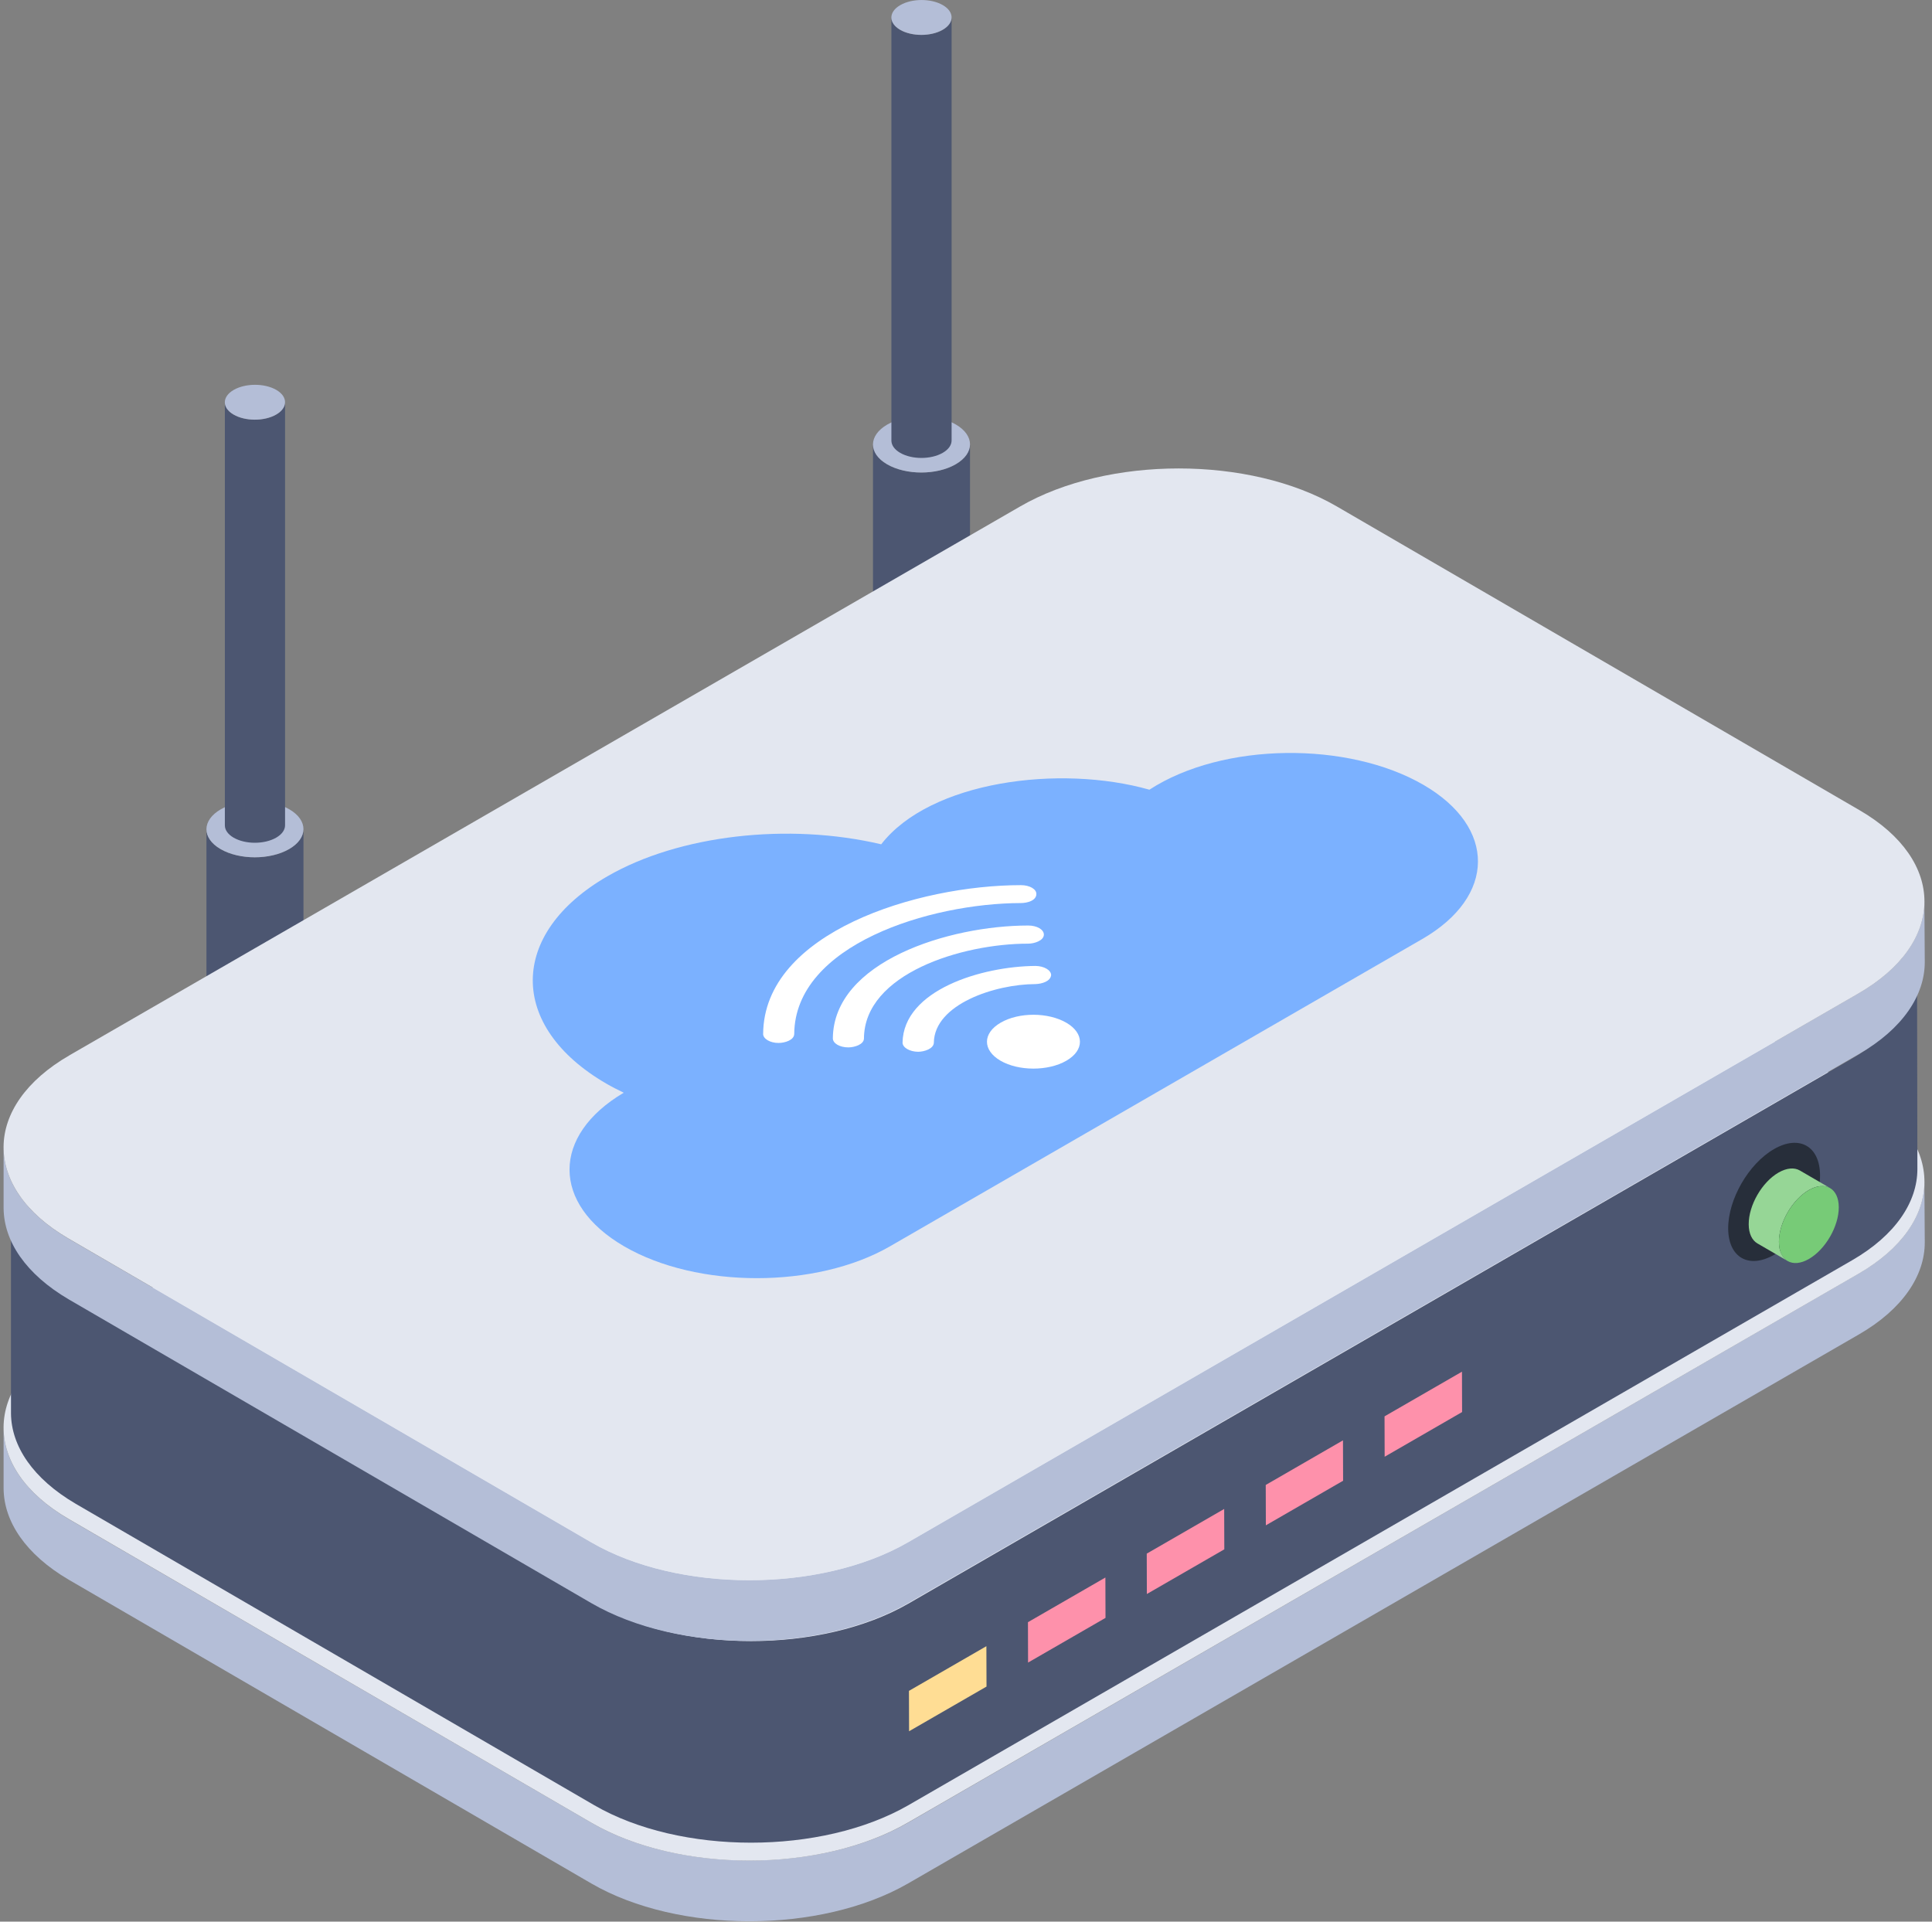 <svg class="absolute svg-tran-anim max-w-[40%]" width="186" height="185" viewBox="0 0 186 185" fill="none" xmlns="http://www.w3.org/2000/svg">
<rect x="0" y="0" width="186" height="185" fill="#808080" stroke="none"/>
<g clip-path="url(#clip0_215_319)">
<path d="M19.876 79.841V97.858C19.876 98.547 20.331 99.231 21.234 99.758C23.052 100.816 26.01 100.816 27.839 99.758C28.761 99.228 29.22 98.528 29.216 97.832V79.814C29.216 80.51 28.757 81.21 27.839 81.741C26.01 82.798 23.052 82.798 21.234 81.741C20.331 81.218 19.879 80.529 19.876 79.841Z" fill="#4C5671"/>
<path d="M21.253 77.914C23.082 76.856 26.04 76.856 27.857 77.914C29.675 78.971 29.668 80.683 27.835 81.741C26.006 82.798 23.048 82.798 21.23 81.741C19.412 80.683 19.424 78.971 21.253 77.914Z" fill="#B4BED7"/>
<path d="M21.648 38.733V79.464C21.648 79.889 21.93 80.318 22.491 80.642C23.62 81.297 25.453 81.297 26.59 80.642C27.162 80.311 27.448 79.878 27.444 79.445V38.714C27.444 39.147 27.162 39.58 26.59 39.911C25.453 40.566 23.62 40.566 22.491 39.911C21.93 39.583 21.652 39.158 21.648 38.733Z" fill="#4C5671"/>
<path d="M22.502 37.536C23.639 36.882 25.471 36.882 26.6 37.536C27.729 38.191 27.722 39.256 26.585 39.911C25.449 40.566 23.616 40.566 22.487 39.911C21.358 39.256 21.366 38.191 22.502 37.536Z" fill="#B4BED7"/>
<path d="M84.046 42.793V60.811C84.046 61.499 84.501 62.184 85.404 62.711C87.222 63.769 90.18 63.769 92.009 62.711C92.931 62.181 93.39 61.481 93.387 60.785V42.767C93.387 43.463 92.927 44.163 92.009 44.694C90.18 45.751 87.222 45.751 85.404 44.694C84.501 44.171 84.049 43.482 84.046 42.793Z" fill="#4C5671"/>
<path d="M85.423 40.87C87.252 39.813 90.21 39.813 92.028 40.87C93.845 41.928 93.838 43.64 92.005 44.697C90.176 45.755 87.218 45.755 85.4 44.697C83.582 43.64 83.594 41.928 85.423 40.87Z" fill="#B4BED7"/>
<path d="M85.818 1.686V42.417C85.818 42.842 86.101 43.271 86.661 43.595C87.79 44.25 89.623 44.25 90.76 43.595C91.332 43.264 91.618 42.831 91.614 42.398V1.671C91.614 2.104 91.332 2.536 90.76 2.868C89.623 3.522 87.79 3.522 86.661 2.868C86.101 2.54 85.822 2.115 85.818 1.69V1.686Z" fill="#4C5671"/>
<path d="M86.672 0.493C87.809 -0.162 89.642 -0.162 90.771 0.493C91.9 1.148 91.892 2.213 90.755 2.868C89.619 3.522 87.786 3.522 86.657 2.868C85.528 2.213 85.536 1.148 86.672 0.493Z" fill="#B4BED7"/>
<path d="M0.347 137.479V143.33C0.385 146.488 2.466 149.645 6.628 152.087L56.941 181.33C65.304 186.173 78.976 186.173 87.41 181.33L178.952 128.474C183.186 126.032 185.304 122.803 185.304 119.612L185.267 113.764C185.267 116.959 183.148 120.188 178.914 122.626L87.406 175.482C78.973 180.325 65.3 180.325 56.938 175.482L6.591 146.235C2.428 143.797 0.347 140.64 0.347 137.479Z" fill="#B4BED7"/>
<path d="M6.696 128.579C-1.734 133.445 -1.78 141.355 6.598 146.224L56.926 175.471C65.303 180.34 78.961 180.34 87.391 175.471L178.921 122.63C187.351 117.764 187.397 109.851 179.019 104.985L128.691 75.739C120.314 70.869 106.656 70.869 98.226 75.739L6.692 128.579H6.696Z" fill="#E3E7F0"/>
<path d="M1.058 116.677V136.083C1.092 139.218 3.158 142.348 7.291 144.772L57.216 173.792C65.515 178.598 79.082 178.598 87.448 173.792L178.289 121.339C182.493 118.916 184.593 115.714 184.593 112.545L184.559 93.143C184.559 96.311 182.459 99.517 178.256 101.937L87.448 154.386C79.078 159.192 65.511 159.192 57.216 154.386L7.257 125.366C3.125 122.946 1.062 119.812 1.062 116.677H1.058Z" fill="#4C5671"/>
<path d="M0.347 110.49V116.342C0.385 119.499 2.466 122.656 6.628 125.098L56.941 154.341C65.304 159.184 78.976 159.184 87.41 154.341L178.952 101.485C183.186 99.043 185.304 95.814 185.304 92.623L185.267 86.776C185.267 89.971 183.148 93.199 178.914 95.638L87.406 148.493C78.973 153.336 65.3 153.336 56.938 148.493L6.591 119.247C2.428 116.808 0.347 113.651 0.347 110.49Z" fill="#B4BED7"/>
<path d="M6.696 101.591C-1.734 106.456 -1.78 114.366 6.598 119.236L56.926 148.482C65.303 153.351 78.961 153.351 87.391 148.482L178.921 95.641C187.351 90.776 187.397 82.862 179.019 77.996L128.691 48.75C120.314 43.881 106.656 43.881 98.226 48.75L6.692 101.591H6.696Z" fill="#E3E7F0"/>
<path id="led-1" d="M94.963 158.48L94.975 162.368L87.519 166.669L87.508 162.782L94.963 158.48Z" fill="#FFDD94"/>
<path id="led-2" d="M106.419 151.869L106.431 155.756L98.975 160.057L98.964 156.17L106.419 151.869Z" fill="#FE91AB"/>
<path id="led-3" d="M117.856 145.269L117.868 149.156L110.412 153.457L110.401 149.57L117.856 145.269Z" fill="#FE91AB"/>
<path id="led-4" d="M129.293 138.664L129.305 142.552L121.868 146.845L121.857 142.958L129.293 138.664Z" fill="#FE91AB"/>
<path id="led-5" d="M140.749 132.053L140.76 135.94L133.305 140.241L133.294 136.354L140.749 132.053Z" fill="#FE91AB"/>
<path d="M170.785 110.626C173.228 109.215 175.215 110.347 175.222 113.155C175.23 115.962 173.258 119.379 170.815 120.79C168.373 122.201 166.386 121.068 166.378 118.261C166.371 115.454 168.343 112.037 170.785 110.626Z" fill="#272E3A"/>
<path d="M173.277 112.684C172.753 112.38 172.027 112.425 171.225 112.884C169.634 113.802 168.346 116.03 168.354 117.859C168.354 118.765 168.678 119.405 169.193 119.706L172.102 121.396C171.587 121.095 171.263 120.455 171.263 119.548C171.259 117.719 172.543 115.492 174.135 114.573C174.936 114.111 175.663 114.069 176.186 114.374L173.277 112.684Z" fill="#96D696"/>
<path d="M174.135 114.577C175.727 113.659 177.021 114.397 177.025 116.225C177.029 118.054 175.745 120.282 174.153 121.2C172.561 122.118 171.267 121.381 171.263 119.552C171.259 117.723 172.543 115.495 174.135 114.577Z" fill="#77CB77"/>
<path d="M60.05 105.196C53.103 109.305 53.065 115.906 60.092 119.988C67.118 124.071 78.6 124.071 85.675 119.988L136.922 90.403C144.038 86.294 144.072 79.645 137.046 75.562C129.805 71.355 117.74 71.426 110.657 76.025C102.027 73.579 89.563 75.189 84.836 81.282C75.898 79.178 65.379 80.375 58.473 84.364C48.944 89.865 48.892 98.814 58.36 104.315C58.91 104.635 59.497 104.929 60.046 105.196H60.05Z" fill="#7BB1FF"/>
<path d="M96.345 98.449C94.583 99.465 94.576 101.102 96.326 102.118C98.057 103.122 100.898 103.134 102.66 102.118C104.421 101.102 104.391 99.465 102.66 98.46C100.91 97.444 98.106 97.433 96.345 98.449Z" fill="white"/>
<path d="M73.467 99.544C73.482 100.018 74.148 100.406 74.95 100.406C75.559 100.406 76.459 100.135 76.463 99.532C76.538 90.945 89.533 86.956 98.279 86.938C98.915 86.938 99.769 86.693 99.773 86.076C99.796 85.602 99.13 85.214 98.29 85.214C88.362 85.214 73.523 89.756 73.471 99.544H73.467Z" fill="white"/>
<path d="M80.181 99.962C80.181 100.447 80.843 100.834 81.682 100.834C82.269 100.827 83.169 100.556 83.176 99.973C83.21 93.741 92.611 90.84 98.983 90.847C99.57 90.847 100.492 90.561 100.496 89.974C100.496 89.489 99.833 89.101 98.994 89.101C91.358 89.101 80.245 92.563 80.181 99.962Z" fill="white"/>
<path d="M86.891 100.383C86.906 100.857 87.572 101.245 88.392 101.256C88.991 101.249 89.879 100.97 89.905 100.383C89.951 96.673 95.818 94.746 99.683 94.739C100.3 94.72 101.139 94.483 101.196 93.865C101.181 93.391 100.515 93.004 99.694 92.992C94.527 93.026 86.97 95.307 86.891 100.383Z" fill="white"/>
</g>
<defs>
<clipPath id="clip0_215_319">
<rect width="184.961" height="184.961" fill="white" transform="matrix(-1 0 0 1 185.304 0)"/>
</clipPath>
</defs>
</svg>

